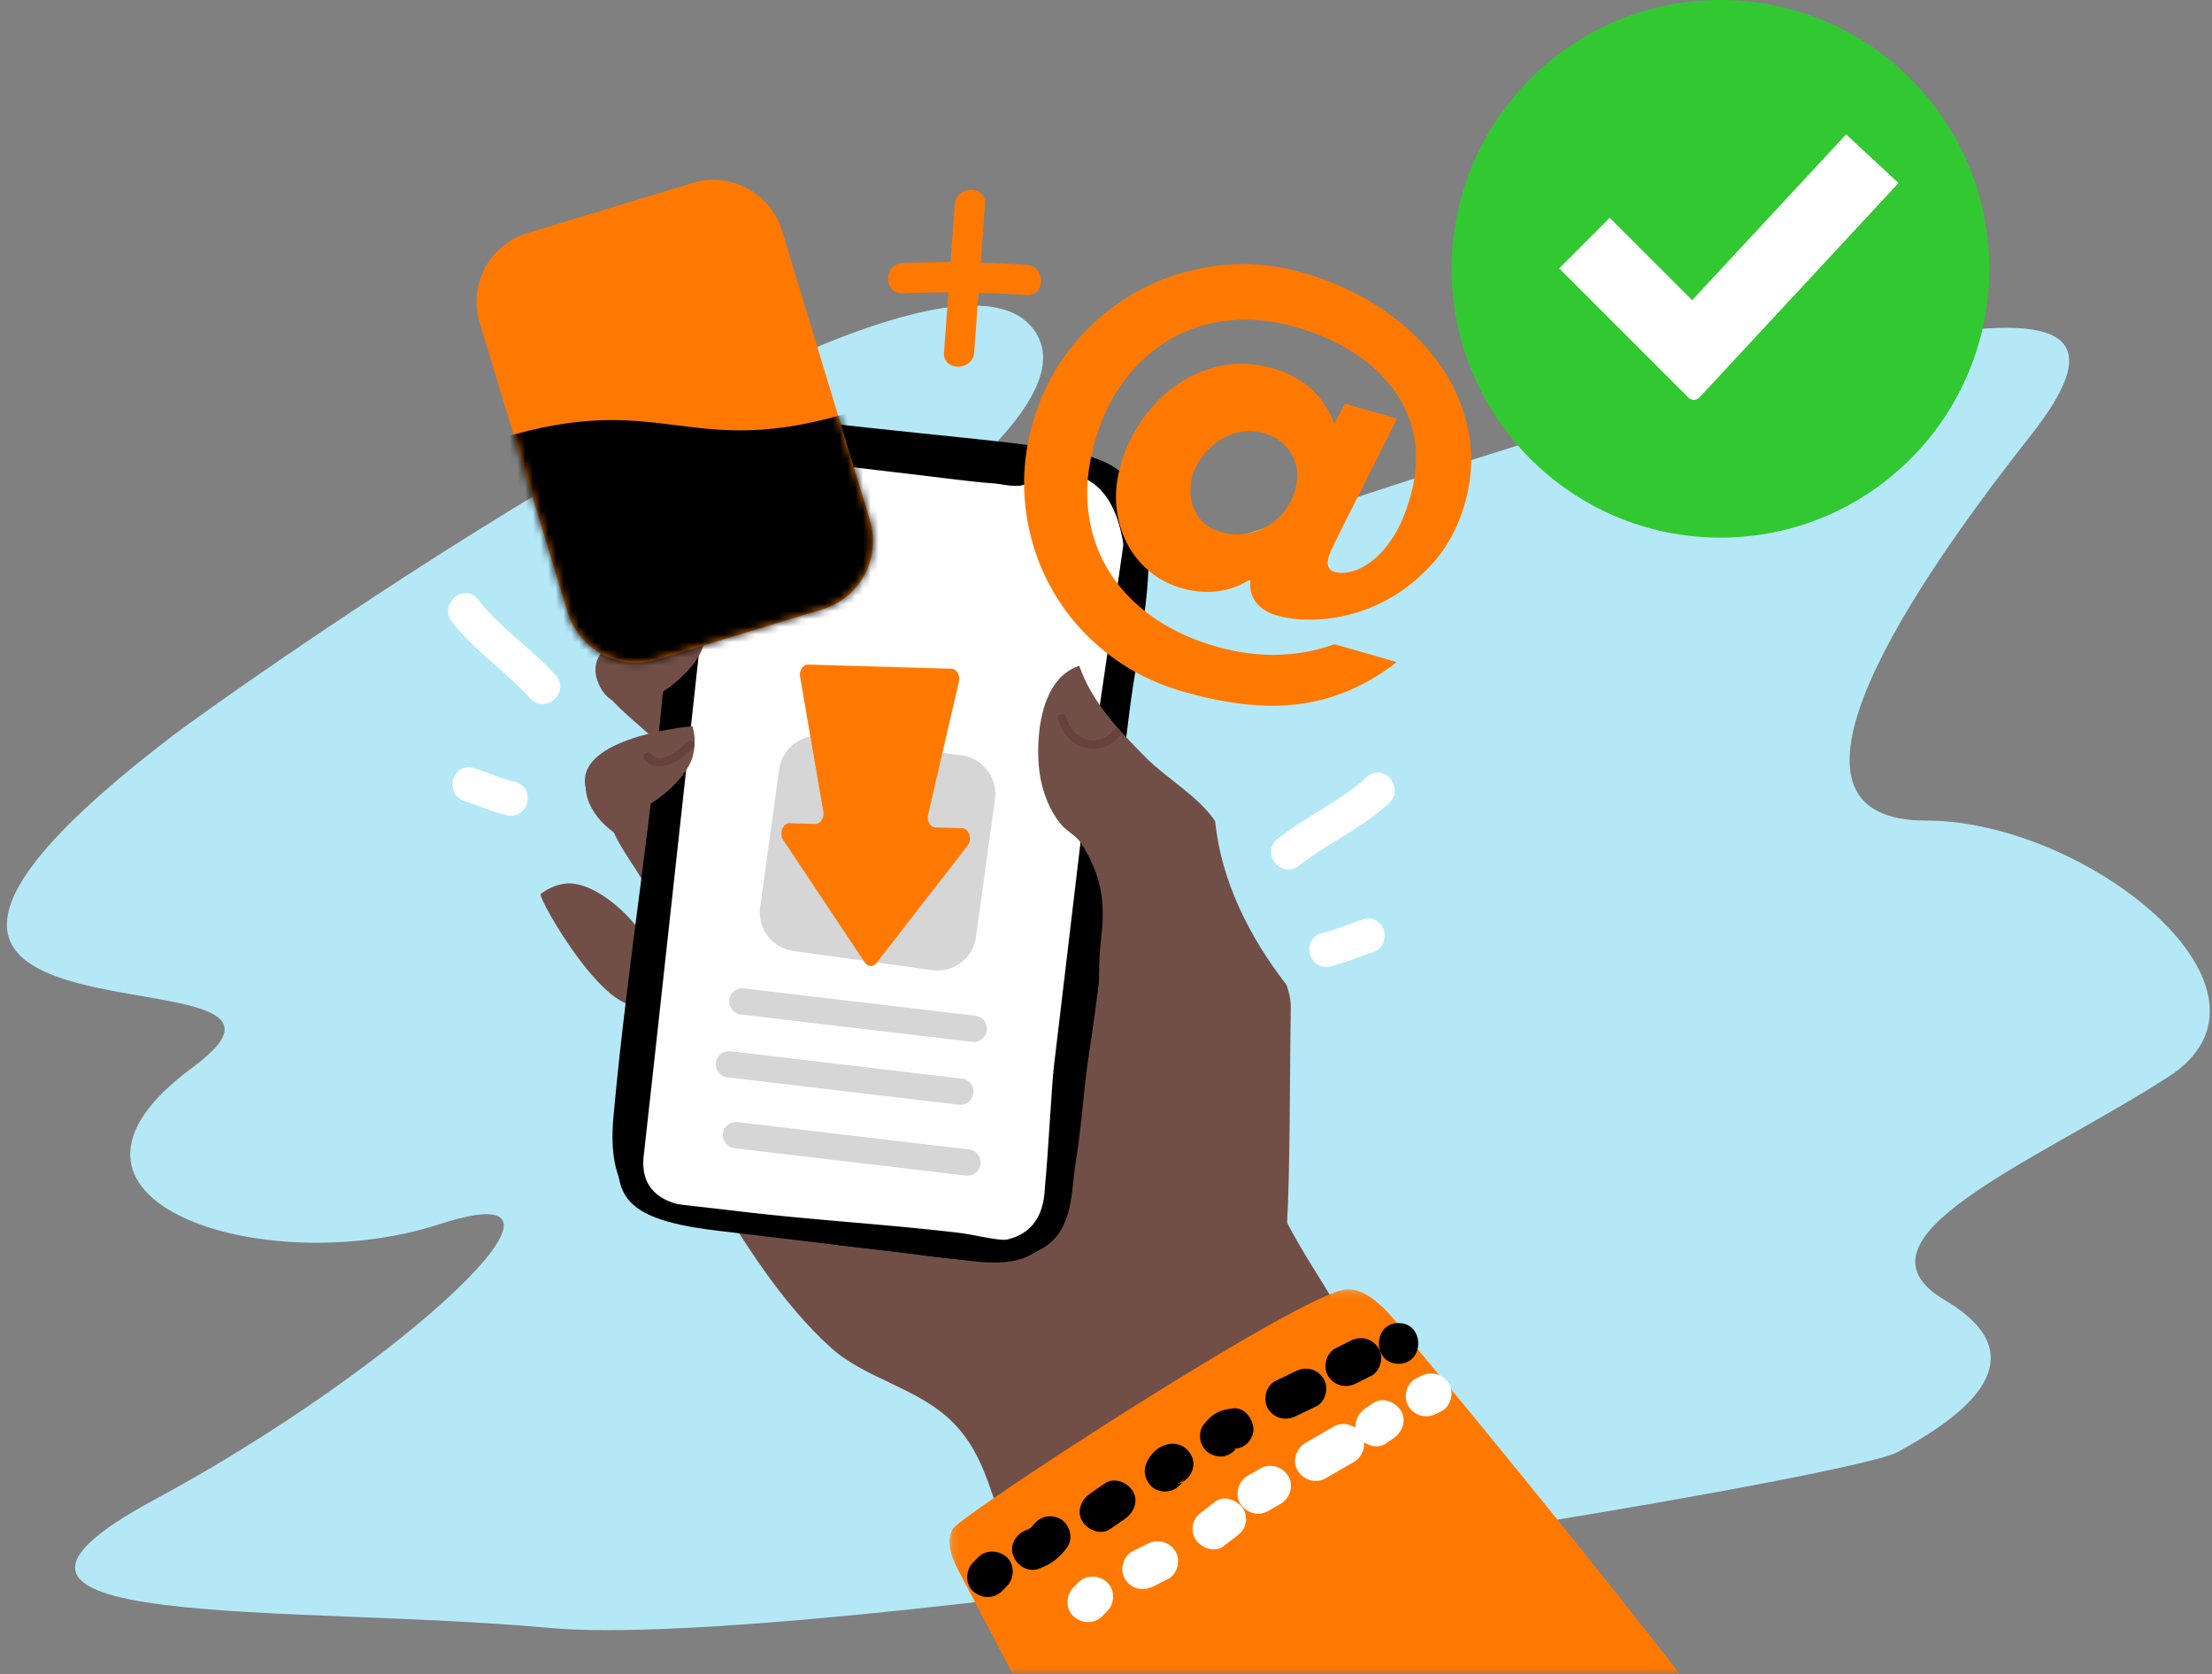 <svg xmlns="http://www.w3.org/2000/svg" xmlns:xlink="http://www.w3.org/1999/xlink" width="288" height="218" viewBox="0 0 288 218">
    <rect x="0" y="0" width="288" height="218" fill="#808080" stroke="none"/>
    <defs>
        <path id="a" d="M.163.173H106.55v49.898H.163z"/>
        <path id="c" d="M28.303.73L6.785 7.266A9.33 9.33 0 0 0 .569 18.904l11.443 37.678a9.33 9.33 0 0 0 11.638 6.216l21.518-6.535a9.33 9.33 0 0 0 6.216-11.638L39.94 6.946a9.333 9.333 0 0 0-8.924-6.62c-.898 0-1.81.13-2.714.405z"/>
    </defs>
    <g fill="none" fill-rule="evenodd">
        <path fill="#B5E8F7" d="M22.591 95.708c5.226-3.987 101.406-72.963 112.535-51.94 11.13 21.024-118.718 76.054-.618 35.245 118.1-40.81 148.398-45.756 129.848-22.26-18.55 23.497-34.626 50.085-13.603 50.085 21.023 0 48.847 22.26 31.535 33.389-17.313 11.13-42.665 21.023-29.062 29.061 13.603 8.039.618 16.077-6.183 19.787-6.802 3.71-142.215 25.97-175.604 22.878-33.39-3.092-83.474.618-51.32-16.695 32.152-17.313 59.977-43.283 37.098-35.863-22.877 7.42-55.648-3.091-32.152-20.404 23.496-17.314-62.451 2.473-2.474-43.283"/>
        <path fill="#FFF" d="M134.477 216.419l2.577-1.372c1.226-.653 1.706-2.457.951-3.628-.803-1.247-2.316-1.65-3.628-.952l-2.576 1.372c-1.227.653-1.707 2.458-.952 3.629.803 1.246 2.317 1.65 3.628.95"/>
        <path fill="#714F47" d="M88.772 128.704c4.115-1.225 9.75-.664 13.354-3.041 10.688-7.05 21.029-14.615 30.253-23.146 2.008 3.528 4.048 7.09 5.755 10.025 2.296 3.95 4.944 7.723 7.284 11.649 1.935 3.247 1.389 6.5 4.191 9.467 3.576 3.787 10.319 4.59 13.367 8.461 2.031 2.58 1.38 5.67 1.771 8.844 1.805 14.617 24.65 29.539 7.329 42.653-6.9 5.223-15.436 8.526-23.391 11.77-6.43 2.623-13.339 2.884-16.77-3.872-2.925-5.755-3.223-11.989-8.233-16.684-4.506-4.224-11.054-5.35-15.52-9.377-6.367-5.742-11.503-13.955-15.84-21.297-3.856-6.53-8.606-13.861-8.248-21.784.097-2.156 2.773-3.095 4.698-3.668"/>
        <g transform="translate(123.451 167.692)">
            <mask id="b" fill="#fff">
                <use xlink:href="#a"/>
            </mask>
            <path fill="#FF7900" d="M.617 31.359C1.626 29.587 46.229.499 51.874.179c3.752-.212 7.465 5.645 9.16 7.673 6.851 8.203 73.134 87.79 74.75 104.232H48.612C32.264 97.089 8.242 49.962 1.33 36.772.049 34.33-.16 32.722.617 31.359" mask="url(#b)"/>
        </g>
        <path fill="#714F47" d="M73.722 115.038c-1.11.113-2.233.538-3.326 1.358-.507.38 9.327 17.625 13.668 14.004 5.51-4.602-4.885-15.91-10.342-15.362"/>
        <path fill="#714F47" d="M83.498 101.53c2.54 1.043 5.51 3.005 7.094 2.11 2.284-1.29-4.097-6.135-5.247-7.239-1.882-1.804-4.054-3.471-5.817-5.406-1.118-1.227-2.475-3.055-1.385-4.736 1.142-1.763 3.136-.209 4.434.577 6.387 3.863 12.262 8.597 18.166 13.15 3.153 2.432 6.455 4.796 9.67 7.121 2.222 1.608 4.412 4.075 7.178 3.396 2.028-.498 4.417-3.044 5.9-.181.859 1.654 1.25 3.744 1.54 5.852.26 1.875.438 3.764.793 5.376.589 2.67.26 5.359-.093 8.034-.39 2.975 1.335 12.338 1.335 12.338-1.266 4.305-1.028 8.21-6.032 8.732-4.245.444-9.173-.83-12.764-3.153-2.102-1.36-2.473-3.03-5.163-2.487-2.196.444-4.2 2.163-6.549 1.763-1.922-.327-3.271-3.281-4.314-4.761-2.602-3.696-10.21-11.053-8.185-15.94 1.737-4.192 2.61-4.32.763-9.104-1.566-4.058-5.88-7.935-5.844-12.533.03-4.063 2.077-3.912 4.52-2.91M83.17 75.475a26.965 26.965 0 0 1 1.85 2.592c1.209 1.943 1.75 5.658 4.328 6.387 2.74.77 4.063-4.272 4.508-6.184 1.047-4.502-3.11-7.657-6.598-9.766-3.847-2.324-7.355-1.679-9.324 2.38 1.84.875 3.726 2.715 5.236 4.59"/>
        <path fill="#714F47" d="M81.807 101.264l1.159 2.07c-.037.467-1.127 6.039-1.488 5.893-3.02-1.224-6.195-5.043-4.943-8.369.557-1.483 3.311-5.135 5.132-3.14.902.99-.415 2.54.14 3.546"/>
        <path fill="#000" d="M94.7 55.807c3.343-1.98 7.01-1.432 11.231-.923 4.315.521 9.996 1.118 14.316 1.566 4.176.433 8.615.87 12.78 1.39 3.709.465 10.004 1.085 12.916 3.634 2.596 2.272 3.531 6.797 3.603 10.178.146 6.841-1.532 13.56-2.404 20.311-1.074 8.319-1.846 16.058-2.728 24.402-.657 6.206-1.627 14.376-2.586 20.543-.811 5.221-.915 9.181-1.774 14.396-.62 3.766-.238 8.693-4.174 11.143-2.462 1.531-6.138 1.753-8.907 1.656-4.393-.154-8.716-1.037-13.084-1.453-5.094-.483-10.128-1.321-15.157-2.252-4.418-.818-9.993-.427-14.003-2.463-4.553-2.313-5.341-7.174-4.86-12.491 1.824-20.233 5.323-40.428 6.891-60.56.433-5.552 1.652-11.274 2.588-16.863.782-4.665.712-9.465 5.352-12.214"/>
        <path fill="#FFF" d="M100.311 57.108c7.627 1.11 15.368 1.502 22.971 2.736 5.758.935 11.92.168 17.47 2.249 7.078 2.653 6.155 15.59 5.366 22.249a70357.1 70357.1 0 0 1-1.419 11.959l-3.344 28.183-1.858 15.659c-.507 4.272-.635 15.265-3.242 18.985-.312.445-.651.813-1.012 1.114-2.796 2.326-6.948.683-10.465.266-9.414-1.117-18.893-1.647-28.306-2.763-5.003-.594-8.49-.964-13.492-1.557.003-.023-1.446-.855-1.444-.877 1.46-12.314 3.813-30.288 5.275-42.6 1.683-14.189 3.278-28.344 4.505-42.564.45-5.198 3.642-13.817 8.995-13.04"/>
        <path fill="#000" d="M112.72 58.748c6.22.737 12.19.251 18.409.993 2.89.347 5.35.62 8.24.968 2.529.305 7.864 2.719 7.109 8.68-.408 3.218-5.082 34.284-5.465 37.505l-.646 5.435-.569 4.79h.001c-.73 6.157-2.48 20.879-2.603 21.911-.239 2.005-.82 12.544-1.114 15.082-.156 1.334.325 8.604-9.472 7.409-3.593-.438-33.675-4.09-36.649-4.422-7.038-.789-6.26-5.749-6.112-6.954.44-3.585 7.813-71.42 8.308-75.42.256-2.081 2.165-9.686 2.412-11.767.683-5.727 3.91-7.087 7.475-6.662M89.322 71.594c-.07.863-.142 1.73-.243 2.58-.755 6.34-2.647 23.042-4.427 38.814-1.77 15.675-3.43 30.428-3.758 33.169-1.014 8.514-1.524 12.408 12.4 14.066l33.3 3.972c6.191.738 11.11-.278 12.195-9.76.047-.408 1.224-10.249 2.717-22.757 2.652-22.204 6.302-52.814 6.395-53.978.26-3.201 1.982-14.7-7.223-15.799-6.953-.829-30.285-3.385-38.984-4.423-10.854-1.294-11.878 8.058-12.372 14.116"/>
        <path fill="#000" d="M109.1 57.577c2.685.36 4.002.676 6.016.849 1.957.167 7.362.866 11.513 1.395.958.123 10.66.478 7.1 3.082-1.024.749-3.243.107-4.394.03-2.881-.192-6.79-.75-10.26-1.151-3.821-.44-5.916-.694-10.451-1.244-3.828-.465-2.577-3.37.475-2.961"/>
        <path fill="#81C8A6" d="M137.399 140.44l-.054.516-.01-.002c.025-.12.04-.251.04-.39l.001-.128.023.003"/>
        <path fill="#714F47" d="M91.586 83.997c.324-1.269.339-2.608-.047-3.897-4.12.384-17.041 2.554-13.359 9.424 3.075 5.738 12.353-1.42 13.406-5.527M90.201 98.45c.325-1.268.34-2.607-.046-3.896-4.12.383-17.041 2.554-13.36 9.424 3.076 5.739 12.355-1.42 13.406-5.527"/>
        <path fill="#66413E" d="M85.332 82.822c1.504 2.749 4.53-.732 5.613-2.158.427-.564 1.307.098.877.663-.971 1.277-2.134 2.518-3.574 3.26-.657.339-1.437.5-2.158.298-.83-.232-1.369-.897-1.766-1.624-.34-.624.671-1.056 1.008-.44M84.768 98.181c1.238 1.474 3.696-.539 4.624-1.498.486-.502 1.37.153.877.663-1.473 1.522-4.532 3.698-6.365 1.516-.456-.544.409-1.223.864-.68"/>
        <path fill="#714F47" d="M140.525 86.696c1.648 4.746 5.19 8.439 8.69 11.967 2.655 2.677 6.887 5.072 8.997 8.257.776 7.762 4.463 15.093 9.28 21.297.348.94.566 1.908.57 2.918 0 .198-.002.4-.005.601-.15 8.03-.051 20.263-.523 28.309-5.953 3.101-6.284 3.454-11.435 6.511-.704-.446-1.044-4.468-1.72-4.966-2.069-1.526-3.76-3.428-5.977-4.766-1.347-.814-3.253-1.293-4.303-2.534-2.673-3.16-.898-9.747-.735-13.509.263-6.11-.723-12.536.002-18.592.572-4.762.072-8.263-2.684-12.51-.25-.385-.649-.724-1.073-1.057-.489-.383-1.01-.758-1.376-1.184-1.595-1.857-2.585-4.473-2.899-6.95-.546-4.313.048-12.162 5.19-13.792"/>
        <path fill="#66413E" d="M138.835 93.419c.357 1.348 1.284 2.43 2.626 2.855 1.264.4 2.626-.124 3.462-1.102.46-.536 1.34.123.879.663-1.12 1.308-2.806 1.954-4.501 1.526-1.85-.468-3.078-1.982-3.554-3.777-.181-.686.909-.842 1.088-.165"/>
        <path fill="#000" d="M130.445 207.176l.651-.656c.98-.984 1.057-2.78 0-3.75-1.056-.97-2.705-1.05-3.75 0l-.652.655c-.979.985-1.057 2.78 0 3.75 1.057.97 2.706 1.052 3.751 0M135.144 204.286c1.622-.533 2.87-1.504 3.847-2.897.799-1.14.243-2.997-.952-3.629-1.358-.717-2.775-.264-3.628.952-.162.227-.12.175.125-.156a4.189 4.189 0 0 1-.45.451c.311-.229.385-.285.223-.168-.156.1-.318.193-.473.294-.254.124-.188.101.199-.067a4.31 4.31 0 0 1-.301.105c-1.316.432-2.309 1.854-1.853 3.263.426 1.312 1.851 2.315 3.263 1.852M144.57 199.068l1.935-1.34c1.138-.788 1.769-2.36.952-3.628-.73-1.132-2.41-1.796-3.63-.951l-1.934 1.34c-1.138.788-1.769 2.36-.951 3.628.729 1.132 2.408 1.796 3.628.951M154.26 192.268c-.188.376-.23.476-.126.298.105-.172.043-.087-.187.253l-.303.24c-.419.148-.494.186-.226.114 1.349-.33 2.285-1.927 1.853-3.262-.454-1.4-1.818-2.205-3.263-1.853-1.41.345-2.436 1.443-2.863 2.8-.416 1.324.49 2.952 1.852 3.262 1.444.33 2.816-.434 3.262-1.852M161.18 188.324c-.064.087-.375.42-.118.192a31.3 31.3 0 0 0-.11.1c.194-.173-.475.133-.22.079.195-.041.567-.107-.187-.016.728-.088 1.335-.237 1.875-.776.46-.46.806-1.215.777-1.876-.059-1.293-1.177-2.83-2.652-2.652-.832.101-1.532.233-2.27.66-.71.411-1.192.966-1.674 1.612-.385.515-.43 1.452-.267 2.043.17.615.645 1.282 1.219 1.585.615.325 1.36.488 2.043.267.698-.225 1.149-.635 1.585-1.218M168.735 184.385l2.628-1.271c1.252-.605 1.686-2.49.952-3.628-.829-1.285-2.29-1.6-3.629-.952l-2.628 1.271c-1.252.605-1.686 2.49-.952 3.629.828 1.284 2.29 1.598 3.629.951M176.563 180.128l1.956-.985c1.242-.625 1.694-2.476.951-3.628-.818-1.269-2.3-1.62-3.628-.951l-1.956.984c-1.242.625-1.694 2.477-.951 3.629.818 1.269 2.3 1.62 3.628.95"/>
        <path fill="#000" d="M182.09 177.572c3.413 0 3.419-5.304 0-5.304-3.412 0-3.418 5.304 0 5.304"/>
        <path fill="#FFF" d="M143.504 210.44l.65-.655c.98-.985 1.058-2.78 0-3.75-1.056-.97-2.705-1.051-3.75 0l-.651.655c-.98.985-1.057 2.78 0 3.75 1.056.97 2.705 1.051 3.75 0M150.118 206.568l1.959-.979c1.244-.622 1.693-2.479.951-3.628-.82-1.272-2.298-1.616-3.628-.951l-1.959.979c-1.243.621-1.692 2.479-.951 3.628.82 1.272 2.298 1.616 3.628.951M159.255 201.347l1.662-1.266c.573-.438 1.019-.86 1.218-1.585.175-.635.096-1.48-.267-2.044-.7-1.086-2.448-1.85-3.628-.951l-1.662 1.267c-.574.437-1.02.86-1.22 1.585-.174.634-.095 1.48.269 2.043.7 1.087 2.448 1.851 3.628.951M165.112 196.737l1.65-.95c1.201-.693 1.723-2.43.95-3.628-.782-1.214-2.341-1.694-3.628-.952-.55.317-1.099.634-1.65.95-1.202.693-1.723 2.43-.95 3.629.782 1.213 2.341 1.692 3.628.951M172.607 192.469c1.227-.71 2.455-1.418 3.682-2.127 1.202-.694 1.725-2.429.952-3.628-.782-1.213-2.343-1.694-3.629-.951l-3.682 2.126c-1.202.694-1.725 2.429-.952 3.628.782 1.213 2.343 1.694 3.629.952"/>
        <path fill="#FFF" d="M180.46 187.938l.97-.667c1.14-.785 1.766-2.364.95-3.628-.731-1.135-2.405-1.793-3.628-.952l-.97.667c-1.14.785-1.767 2.364-.95 3.629.73 1.134 2.406 1.792 3.628.95M187.02 184.066l.653-.327c1.243-.621 1.692-2.479.951-3.628-.82-1.272-2.298-1.616-3.628-.951l-.653.326c-1.243.622-1.693 2.479-.951 3.628.82 1.272 2.298 1.617 3.628.952"/>
        <g>
            <path fill="#D6D6D6" d="M126.774 135.66c-.067 0-.135-.004-.203-.012l-30.116-3.562a1.71 1.71 0 1 1 .402-3.398l30.115 3.562a1.71 1.71 0 0 1-.198 3.41M125.023 143.848c-.067 0-.135-.004-.203-.012l-30.116-3.562a1.71 1.71 0 1 1 .402-3.398l30.116 3.562a1.71 1.71 0 0 1-.2 3.41M125.945 153.073c-.067 0-.135-.004-.203-.012L95.626 149.5a1.71 1.71 0 1 1 .403-3.398l30.115 3.562a1.71 1.71 0 0 1-.199 3.41M121.366 126.313l-18.074-2.494a5.06 5.06 0 0 1-4.321-5.705l2.473-17.93a5.061 5.061 0 0 1 5.706-4.321l18.073 2.494a5.061 5.061 0 0 1 4.322 5.705l-2.474 17.93a5.06 5.06 0 0 1-5.705 4.321"/>
            <path fill="#FFF" d="M168.503 111.923c3.71-2.95 8.166-4.866 11.662-8.096 1.15-1.064-.377-2.97-1.535-1.9-3.497 3.23-7.951 5.145-11.662 8.098-1.234.98.302 2.88 1.535 1.898"/>
            <path fill="#FFF" d="M179.372 102.626c-.003.005-.024.017-.055.046-2.03 1.875-4.37 3.321-6.634 4.72-1.72 1.064-3.5 2.164-5.085 3.425-.078.062-.074.088-.071.11.014.096.108.211.201.248.03.012.06.023.144-.044 1.678-1.334 3.508-2.466 5.278-3.56 2.283-1.41 4.44-2.744 6.328-4.488.08-.074.099-.131.073-.225a.379.379 0 0 0-.18-.232m-11.602 10.585c-.261 0-.525-.05-.783-.151a2.381 2.381 0 0 1-1.462-1.833c-.114-.766.182-1.493.813-1.995 1.68-1.336 3.51-2.467 5.281-3.562 2.283-1.41 4.438-2.743 6.325-4.486.9-.83 2.16-.776 3.001.132.776.84.955 2.287-.091 3.254-2.032 1.877-4.374 3.324-6.638 4.724-1.72 1.063-3.498 2.162-5.082 3.422a2.182 2.182 0 0 1-1.364.495M178.392 123.034c1.49-.473.917-2.85-.588-2.372-1.82.577-3.558 1.37-5.422 1.812-1.532.363-.947 2.735.587 2.37 1.864-.441 3.602-1.234 5.423-1.81"/>
            <path fill="#FFF" d="M178.18 121.61c-.005.002-.03.005-.07.017-.673.214-1.356.466-2.017.71-1.114.41-2.266.835-3.478 1.122-.094.023-.102.046-.108.069a.365.365 0 0 0 .077.31c.023.023.045.046.151.022 1.09-.259 2.134-.644 3.239-1.05.684-.253 1.391-.514 2.111-.742.103-.032.143-.076.16-.171a.377.377 0 0 0-.066-.288m-5.525 4.287c-.587 0-1.13-.231-1.543-.668a2.383 2.383 0 0 1-.545-2.281c.222-.741.799-1.273 1.582-1.459 1.093-.258 2.138-.644 3.244-1.052.683-.251 1.388-.512 2.106-.739 1.168-.371 2.289.217 2.663 1.396.345 1.09-.107 2.475-1.463 2.906-.676.214-1.361.466-2.024.71-1.112.41-2.262.834-3.471 1.12a2.356 2.356 0 0 1-.549.067M69.784 90.238c-3.168-3.526-7.243-6.156-10.154-9.922-.958-1.24.864-2.865 1.829-1.617 2.912 3.766 6.986 6.394 10.155 9.922 1.053 1.172-.777 2.79-1.83 1.617"/>
            <path fill="#FFF" d="M60.599 79.259a.455.455 0 0 0-.202.204c-.042.089-.033.148.034.235 1.572 2.033 3.477 3.706 5.494 5.477 1.563 1.372 3.18 2.792 4.612 4.386h.001c.072.082.104.074.135.068a.365.365 0 0 0 .239-.21c.007-.022.015-.047-.051-.12-1.354-1.508-2.926-2.889-4.447-4.224-1.999-1.755-4.066-3.57-5.756-5.756a.229.229 0 0 0-.06-.06m10.041 12.4c-.604 0-1.173-.26-1.608-.744-1.353-1.505-2.923-2.885-4.442-4.219-2-1.756-4.07-3.572-5.76-5.76-.872-1.128-.456-2.525.45-3.225.979-.755 2.232-.6 2.981.369 1.571 2.032 3.475 3.704 5.49 5.474 1.565 1.374 3.183 2.794 4.617 4.39.539.6.71 1.366.47 2.103a2.383 2.383 0 0 1-1.746 1.564 2.197 2.197 0 0 1-.452.048M60.8 103.347c-1.49-.472-.917-2.848.588-2.37 1.82.576 3.558 1.369 5.422 1.81 1.531.364.947 2.736-.587 2.371-1.864-.442-3.602-1.234-5.423-1.81"/>
            <path fill="#FFF" d="M61.107 102.382c.72.228 1.427.49 2.111.741 1.105.407 2.148.792 3.239 1.05.106.025.129.002.15-.022a.365.365 0 0 0 .078-.31c-.007-.022-.014-.046-.108-.068-1.212-.288-2.364-.712-3.478-1.123-.661-.244-1.344-.495-2.017-.709-.058-.018-.083-.015-.083-.015a.45.45 0 0 0-.052.285c.017.095.057.139.16.171m5.43 3.828c-.18 0-.363-.022-.548-.066-1.21-.287-2.36-.71-3.471-1.12-.663-.245-1.348-.497-2.024-.711-1.356-.43-1.809-1.816-1.463-2.906.375-1.18 1.494-1.768 2.663-1.396.717.227 1.423.488 2.105.739 1.106.408 2.152.793 3.244 1.052.784.186 1.36.717 1.582 1.459.235.786.022 1.68-.545 2.28a2.09 2.09 0 0 1-1.543.669"/>
            <path fill="#FF7900" d="M120.817 106.146l4.047-17.486c.133-.812-.341-1.57-.994-1.589l-18.626-.541c-.65-.02-1.165.702-1.086 1.516l3.054 17.717c.079.814-.437 1.535-1.086 1.516l-3.29-.096c-.913-.026-1.434 1.328-.85 2.205l10.593 15.907c.397.597 1.119.625 1.558.06L125.97 110.1c.65-.837.211-2.238-.708-2.265l-3.45-.1c-.653-.02-1.128-.777-.995-1.59M107.042 79.353l-21.518 6.535a9.33 9.33 0 0 1-11.638-6.216L62.443 41.994a9.33 9.33 0 0 1 6.217-11.638l21.517-6.535a9.33 9.33 0 0 1 11.639 6.216l11.442 37.678a9.33 9.33 0 0 1-6.216 11.638"/>
        </g>
        <g transform="translate(61.874 23.09)">
            <mask id="d" fill="#fff">
                <use xlink:href="#c"/>
            </mask>
            <path fill="#000" d="M48.992 30.557C27.584 37.058 24.68 27.49 3.27 33.992l11.296 37.195 42.816-13.003-8.39-27.627z" mask="url(#d)"/>
        </g>
        <g fill="#FF7900">
            <path d="M155.532 66.4c.628 1.43 1.757 2.377 3.38 2.844 1.13.323 2.21.41 3.243.25a8.084 8.084 0 0 0 2.838-.983c.86-.5 1.604-1.15 2.234-1.955a7.763 7.763 0 0 0 1.368-2.682c.494-1.724.367-3.274-.382-4.662-.747-1.385-2.006-2.332-3.776-2.84a6.215 6.215 0 0 0-2.958-.126 7.614 7.614 0 0 0-2.71 1.1 8.995 8.995 0 0 0-2.175 2.01c-.63.806-1.072 1.649-1.326 2.535-.453 1.576-.363 3.078.264 4.508zm18.953 2.834c-.253.514-.54 1.097-.86 1.752-.32.652-.532 1.152-.63 1.494-.309 1.085-.048 1.745.79 1.984.64.182 1.392.16 2.258-.073.862-.227 1.758-.704 2.684-1.426.924-.719 1.82-1.753 2.686-3.1.866-1.35 1.596-3.06 2.187-5.124.763-2.658.955-5.143.58-7.46a14.96 14.96 0 0 0-2.58-6.33c-1.345-1.901-3.103-3.565-5.277-4.987-2.177-1.42-4.664-2.534-7.467-3.338-3.101-.888-6.05-1.187-8.847-.898-2.798.29-5.345 1.102-7.648 2.442-2.3 1.337-4.288 3.123-5.966 5.355-1.677 2.235-2.954 4.875-3.83 7.926-.916 3.2-1.208 6.218-.876 9.055.33 2.836 1.203 5.416 2.615 7.734 1.41 2.322 3.31 4.332 5.697 6.027 2.391 1.696 5.16 2.994 8.307 3.896 2.806.803 5.508 1.167 8.112 1.089 2.606-.08 5.041-.538 7.306-1.38l8.116 2.326c-3.712 2.928-7.783 4.73-12.209 5.403-4.426.675-9.615.162-15.567-1.545-3.79-1.085-7.147-2.793-10.072-5.122-2.927-2.33-5.28-5.08-7.059-8.253-1.781-3.17-2.907-6.622-3.383-10.354-.474-3.728-.17-7.486.918-11.274 1.084-3.788 2.816-7.14 5.194-10.051 2.378-2.913 5.166-5.253 8.363-7.029 3.196-1.768 6.66-2.894 10.39-3.368 3.729-.476 7.489-.173 11.278.914 3.64 1.043 6.96 2.556 9.961 4.53 2.998 1.98 5.48 4.29 7.438 6.925a22.872 22.872 0 0 1 4.005 8.734c.71 3.187.58 6.475-.392 9.87-.888 3.1-2.304 5.717-4.247 7.846-1.942 2.134-4.077 3.787-6.409 4.953-2.332 1.169-4.735 1.893-7.208 2.167-2.477.276-4.698.132-6.666-.433-1.13-.321-2.01-.883-2.633-1.673-.628-.79-.865-1.725-.716-2.799l-.295-.085c-1.12.744-2.439 1.217-3.96 1.417-1.523.203-3.122.068-4.792-.411a11.224 11.224 0 0 1-4.128-2.185 11.555 11.555 0 0 1-2.938-3.675c-.734-1.434-1.186-3.018-1.355-4.742-.172-1.727.018-3.547.568-5.466a19.42 19.42 0 0 1 2.865-5.964c1.293-1.816 2.813-3.32 4.57-4.52a15.23 15.23 0 0 1 5.802-2.412c2.114-.405 4.3-.285 6.564.364 1.87.537 3.477 1.386 4.823 2.539 1.344 1.157 2.408 2.702 3.185 4.626l1.375-2.561 6.79 1.946-7.417 14.724zM124.316 26.614l-1.408 19.246c-.185 2.524 3.748 2.512 3.931 0l1.408-19.246c.184-2.524-3.748-2.512-3.931 0"/>
            <path d="M117.525 38.18c5.378-.208 10.755-.13 16.124.232 2.526.17 2.516-3.761 0-3.931-5.369-.363-10.746-.44-16.124-.232-2.521.098-2.534 4.03 0 3.931"/>
        </g>
        <g transform="translate(189)">
            <circle cx="35" cy="35" r="35" fill="#32C832"/>
            <path fill="#FFF" fill-rule="nonzero" d="M20.581 28.354L14 34.936l16.83 16.83a1 1 0 0 0 1.44-.026l25.913-27.907-6.82-6.333-20.047 21.589-10.735-10.735z"/>
        </g>
    </g>
</svg>

